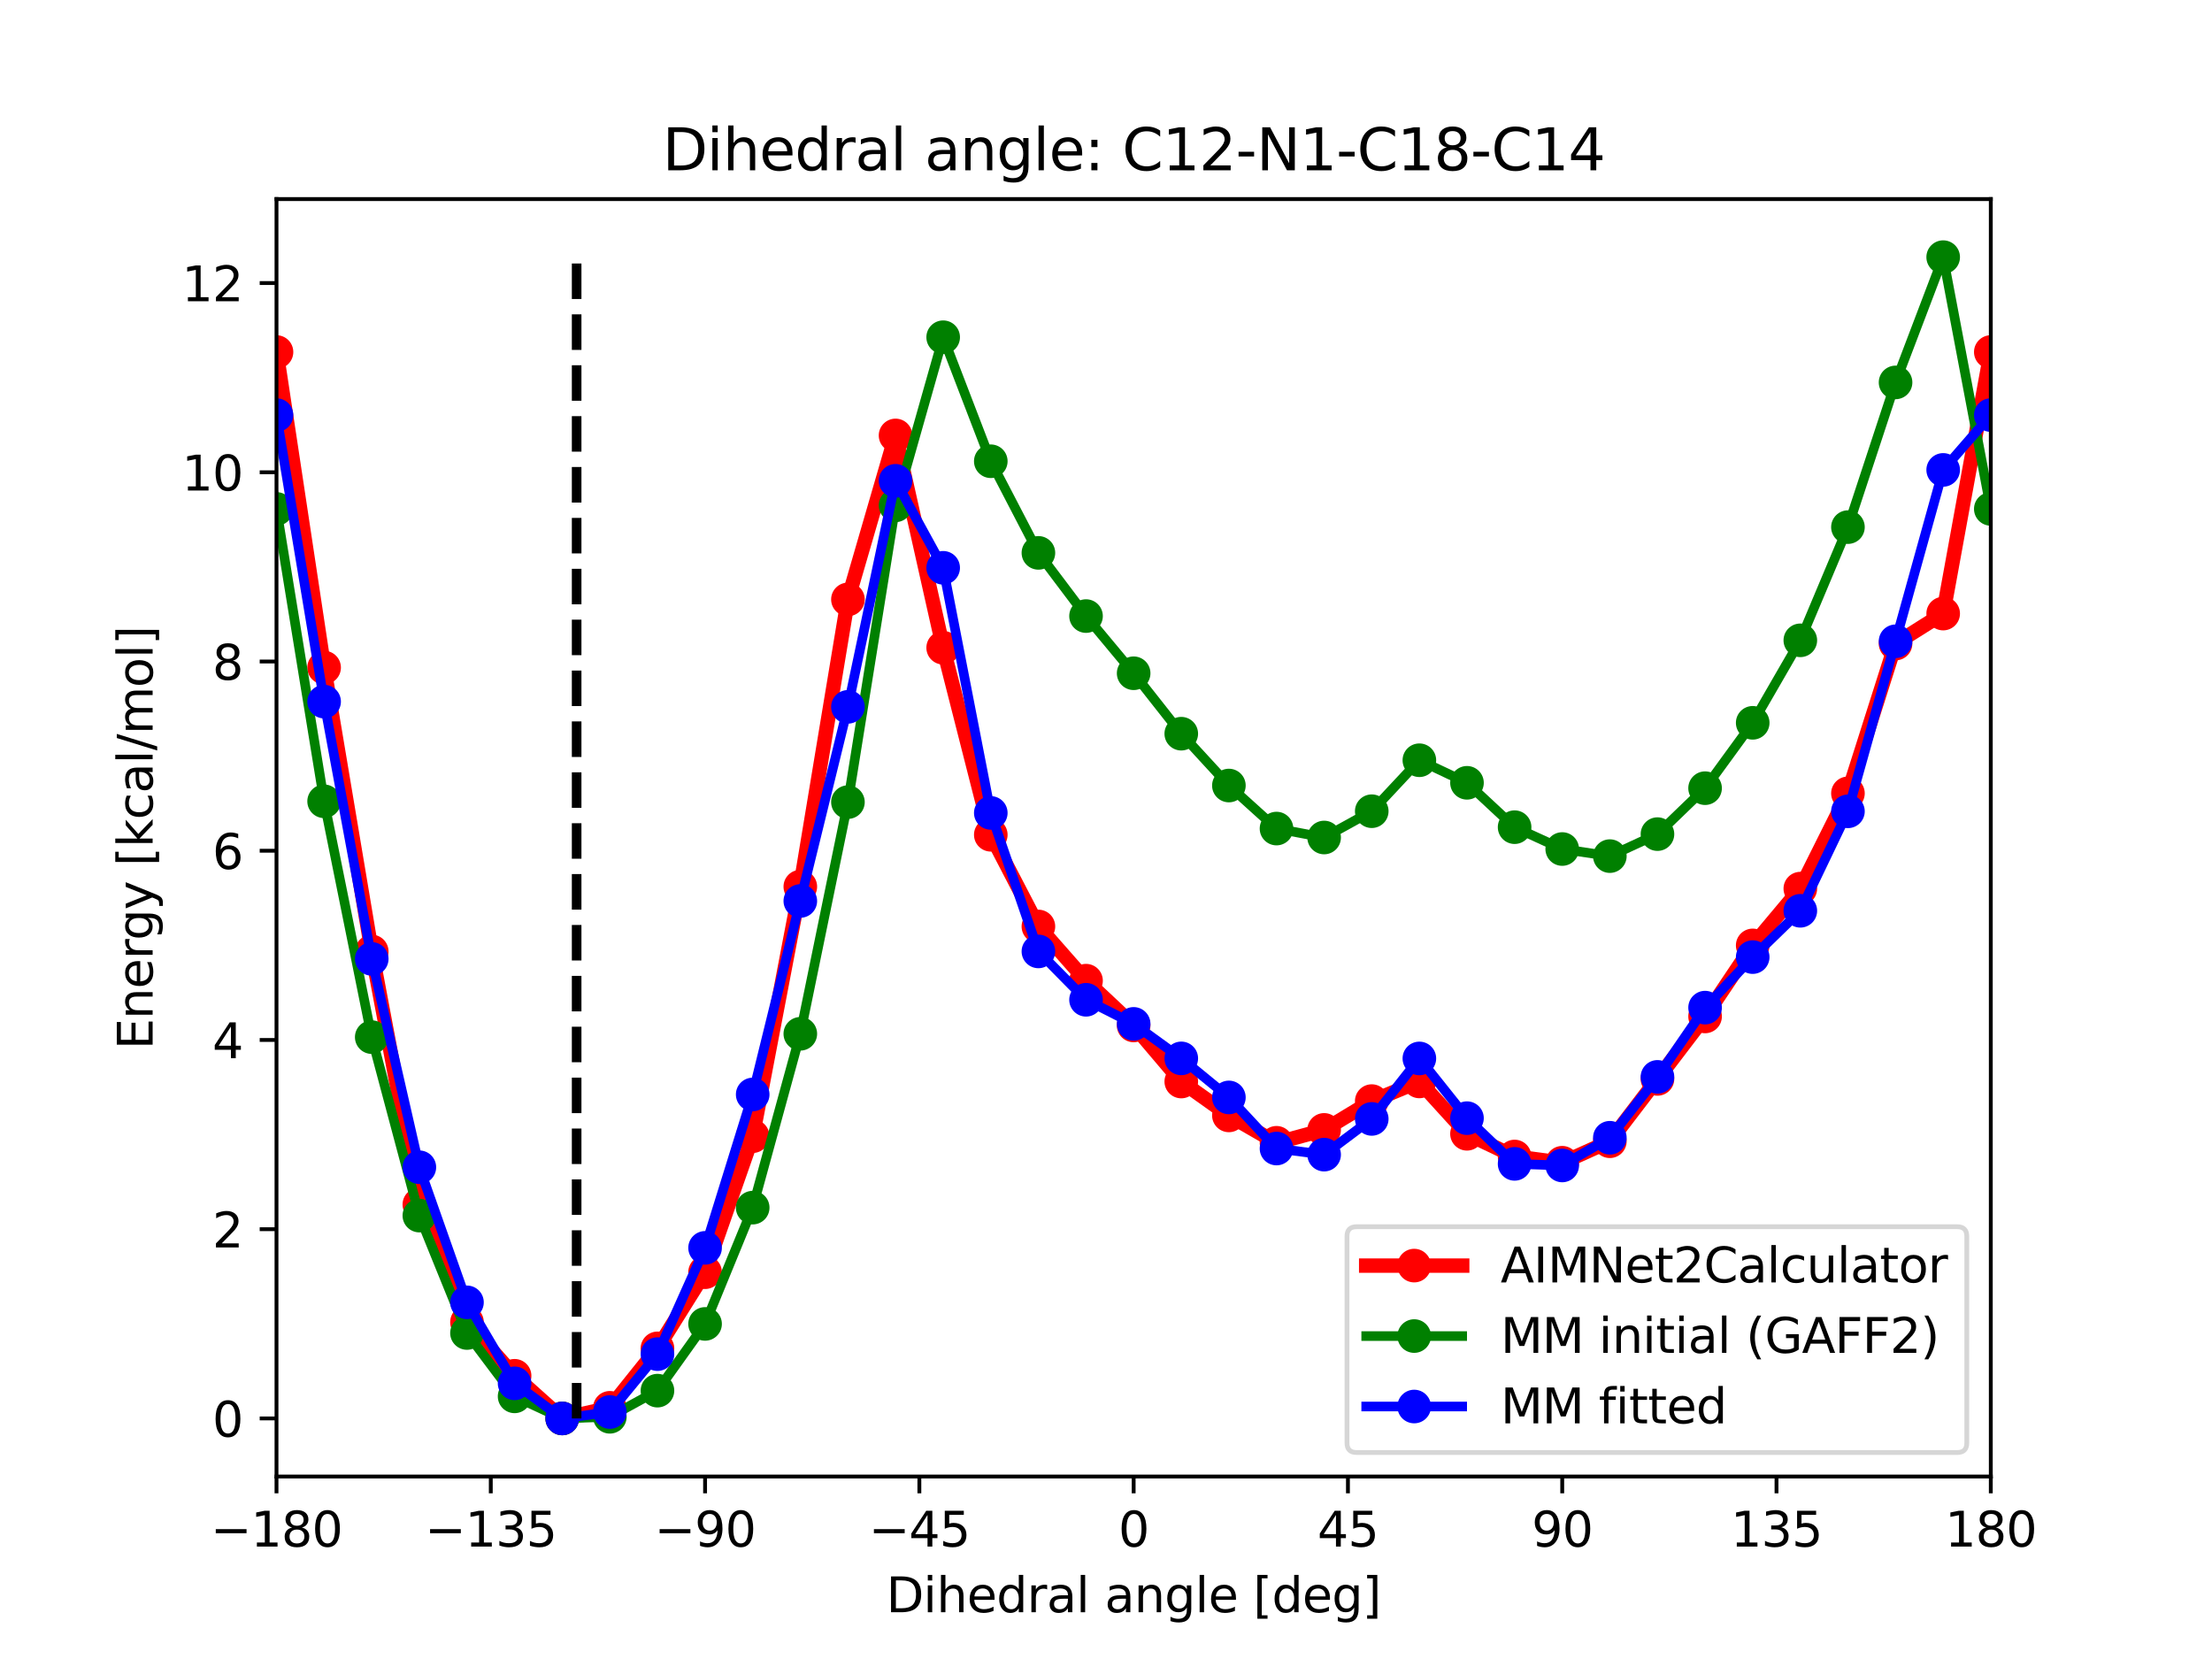<?xml version="1.0" encoding="utf-8" standalone="no"?>
<!DOCTYPE svg PUBLIC "-//W3C//DTD SVG 1.1//EN"
  "http://www.w3.org/Graphics/SVG/1.1/DTD/svg11.dtd">
<svg xmlns:xlink="http://www.w3.org/1999/xlink" width="460.8pt" height="345.6pt" viewBox="0 0 460.8 345.6" xmlns="http://www.w3.org/2000/svg" version="1.1">
 <defs>
  <style type="text/css">*{stroke-linejoin: round; stroke-linecap: butt}</style>
 </defs>
 <g id="figure_1">
  <g id="patch_1">
   <path d="M 0 345.6 
L 460.8 345.6 
L 460.8 0 
L 0 0 
z
" style="fill: #ffffff"/>
  </g>
  <g id="axes_1">
   <g id="patch_2">
    <path d="M 57.6 307.584 
L 414.72 307.584 
L 414.72 41.472 
L 57.6 41.472 
z
" style="fill: #ffffff"/>
   </g>
   <g id="matplotlib.axis_1">
    <g id="xtick_1">
     <g id="line2d_1">
      <defs>
       <path id="me5d60bf5b4" d="M 0 0 
L 0 3.5 
" style="stroke: #000000; stroke-width: 0.8"/>
      </defs>
      <g>
       <use xlink:href="#me5d60bf5b4" x="57.6" y="307.584" style="stroke: #000000; stroke-width: 0.8"/>
      </g>
     </g>
     <g id="text_1">
      <!-- −180 -->
      <g transform="translate(43.866 322.182) scale(0.1 -0.1)">
       <defs>
        <path id="DejaVuSans-2212" d="M 678 2272 
L 4684 2272 
L 4684 1741 
L 678 1741 
L 678 2272 
z
" transform="scale(0.016)"/>
        <path id="DejaVuSans-31" d="M 794 531 
L 1825 531 
L 1825 4091 
L 703 3866 
L 703 4441 
L 1819 4666 
L 2450 4666 
L 2450 531 
L 3481 531 
L 3481 0 
L 794 0 
L 794 531 
z
" transform="scale(0.016)"/>
        <path id="DejaVuSans-38" d="M 2034 2216 
Q 1584 2216 1326 1975 
Q 1069 1734 1069 1313 
Q 1069 891 1326 650 
Q 1584 409 2034 409 
Q 2484 409 2743 651 
Q 3003 894 3003 1313 
Q 3003 1734 2745 1975 
Q 2488 2216 2034 2216 
z
M 1403 2484 
Q 997 2584 770 2862 
Q 544 3141 544 3541 
Q 544 4100 942 4425 
Q 1341 4750 2034 4750 
Q 2731 4750 3128 4425 
Q 3525 4100 3525 3541 
Q 3525 3141 3298 2862 
Q 3072 2584 2669 2484 
Q 3125 2378 3379 2068 
Q 3634 1759 3634 1313 
Q 3634 634 3220 271 
Q 2806 -91 2034 -91 
Q 1263 -91 848 271 
Q 434 634 434 1313 
Q 434 1759 690 2068 
Q 947 2378 1403 2484 
z
M 1172 3481 
Q 1172 3119 1398 2916 
Q 1625 2713 2034 2713 
Q 2441 2713 2670 2916 
Q 2900 3119 2900 3481 
Q 2900 3844 2670 4047 
Q 2441 4250 2034 4250 
Q 1625 4250 1398 4047 
Q 1172 3844 1172 3481 
z
" transform="scale(0.016)"/>
        <path id="DejaVuSans-30" d="M 2034 4250 
Q 1547 4250 1301 3770 
Q 1056 3291 1056 2328 
Q 1056 1369 1301 889 
Q 1547 409 2034 409 
Q 2525 409 2770 889 
Q 3016 1369 3016 2328 
Q 3016 3291 2770 3770 
Q 2525 4250 2034 4250 
z
M 2034 4750 
Q 2819 4750 3233 4129 
Q 3647 3509 3647 2328 
Q 3647 1150 3233 529 
Q 2819 -91 2034 -91 
Q 1250 -91 836 529 
Q 422 1150 422 2328 
Q 422 3509 836 4129 
Q 1250 4750 2034 4750 
z
" transform="scale(0.016)"/>
       </defs>
       <use xlink:href="#DejaVuSans-2212"/>
       <use xlink:href="#DejaVuSans-31" x="83.789"/>
       <use xlink:href="#DejaVuSans-38" x="147.412"/>
       <use xlink:href="#DejaVuSans-30" x="211.035"/>
      </g>
     </g>
    </g>
    <g id="xtick_2">
     <g id="line2d_2">
      <g>
       <use xlink:href="#me5d60bf5b4" x="102.24" y="307.584" style="stroke: #000000; stroke-width: 0.8"/>
      </g>
     </g>
     <g id="text_2">
      <!-- −135 -->
      <g transform="translate(88.506 322.182) scale(0.1 -0.1)">
       <defs>
        <path id="DejaVuSans-33" d="M 2597 2516 
Q 3050 2419 3304 2112 
Q 3559 1806 3559 1356 
Q 3559 666 3084 287 
Q 2609 -91 1734 -91 
Q 1441 -91 1130 -33 
Q 819 25 488 141 
L 488 750 
Q 750 597 1062 519 
Q 1375 441 1716 441 
Q 2309 441 2620 675 
Q 2931 909 2931 1356 
Q 2931 1769 2642 2001 
Q 2353 2234 1838 2234 
L 1294 2234 
L 1294 2753 
L 1863 2753 
Q 2328 2753 2575 2939 
Q 2822 3125 2822 3475 
Q 2822 3834 2567 4026 
Q 2313 4219 1838 4219 
Q 1578 4219 1281 4162 
Q 984 4106 628 3988 
L 628 4550 
Q 988 4650 1302 4700 
Q 1616 4750 1894 4750 
Q 2613 4750 3031 4423 
Q 3450 4097 3450 3541 
Q 3450 3153 3228 2886 
Q 3006 2619 2597 2516 
z
" transform="scale(0.016)"/>
        <path id="DejaVuSans-35" d="M 691 4666 
L 3169 4666 
L 3169 4134 
L 1269 4134 
L 1269 2991 
Q 1406 3038 1543 3061 
Q 1681 3084 1819 3084 
Q 2600 3084 3056 2656 
Q 3513 2228 3513 1497 
Q 3513 744 3044 326 
Q 2575 -91 1722 -91 
Q 1428 -91 1123 -41 
Q 819 9 494 109 
L 494 744 
Q 775 591 1075 516 
Q 1375 441 1709 441 
Q 2250 441 2565 725 
Q 2881 1009 2881 1497 
Q 2881 1984 2565 2268 
Q 2250 2553 1709 2553 
Q 1456 2553 1204 2497 
Q 953 2441 691 2322 
L 691 4666 
z
" transform="scale(0.016)"/>
       </defs>
       <use xlink:href="#DejaVuSans-2212"/>
       <use xlink:href="#DejaVuSans-31" x="83.789"/>
       <use xlink:href="#DejaVuSans-33" x="147.412"/>
       <use xlink:href="#DejaVuSans-35" x="211.035"/>
      </g>
     </g>
    </g>
    <g id="xtick_3">
     <g id="line2d_3">
      <g>
       <use xlink:href="#me5d60bf5b4" x="146.88" y="307.584" style="stroke: #000000; stroke-width: 0.8"/>
      </g>
     </g>
     <g id="text_3">
      <!-- −90 -->
      <g transform="translate(136.328 322.182) scale(0.1 -0.1)">
       <defs>
        <path id="DejaVuSans-39" d="M 703 97 
L 703 672 
Q 941 559 1184 500 
Q 1428 441 1663 441 
Q 2288 441 2617 861 
Q 2947 1281 2994 2138 
Q 2813 1869 2534 1725 
Q 2256 1581 1919 1581 
Q 1219 1581 811 2004 
Q 403 2428 403 3163 
Q 403 3881 828 4315 
Q 1253 4750 1959 4750 
Q 2769 4750 3195 4129 
Q 3622 3509 3622 2328 
Q 3622 1225 3098 567 
Q 2575 -91 1691 -91 
Q 1453 -91 1209 -44 
Q 966 3 703 97 
z
M 1959 2075 
Q 2384 2075 2632 2365 
Q 2881 2656 2881 3163 
Q 2881 3666 2632 3958 
Q 2384 4250 1959 4250 
Q 1534 4250 1286 3958 
Q 1038 3666 1038 3163 
Q 1038 2656 1286 2365 
Q 1534 2075 1959 2075 
z
" transform="scale(0.016)"/>
       </defs>
       <use xlink:href="#DejaVuSans-2212"/>
       <use xlink:href="#DejaVuSans-39" x="83.789"/>
       <use xlink:href="#DejaVuSans-30" x="147.412"/>
      </g>
     </g>
    </g>
    <g id="xtick_4">
     <g id="line2d_4">
      <g>
       <use xlink:href="#me5d60bf5b4" x="191.52" y="307.584" style="stroke: #000000; stroke-width: 0.8"/>
      </g>
     </g>
     <g id="text_4">
      <!-- −45 -->
      <g transform="translate(180.968 322.182) scale(0.1 -0.1)">
       <defs>
        <path id="DejaVuSans-34" d="M 2419 4116 
L 825 1625 
L 2419 1625 
L 2419 4116 
z
M 2253 4666 
L 3047 4666 
L 3047 1625 
L 3713 1625 
L 3713 1100 
L 3047 1100 
L 3047 0 
L 2419 0 
L 2419 1100 
L 313 1100 
L 313 1709 
L 2253 4666 
z
" transform="scale(0.016)"/>
       </defs>
       <use xlink:href="#DejaVuSans-2212"/>
       <use xlink:href="#DejaVuSans-34" x="83.789"/>
       <use xlink:href="#DejaVuSans-35" x="147.412"/>
      </g>
     </g>
    </g>
    <g id="xtick_5">
     <g id="line2d_5">
      <g>
       <use xlink:href="#me5d60bf5b4" x="236.16" y="307.584" style="stroke: #000000; stroke-width: 0.8"/>
      </g>
     </g>
     <g id="text_5">
      <!-- 0 -->
      <g transform="translate(232.979 322.182) scale(0.1 -0.1)">
       <use xlink:href="#DejaVuSans-30"/>
      </g>
     </g>
    </g>
    <g id="xtick_6">
     <g id="line2d_6">
      <g>
       <use xlink:href="#me5d60bf5b4" x="280.8" y="307.584" style="stroke: #000000; stroke-width: 0.8"/>
      </g>
     </g>
     <g id="text_6">
      <!-- 45 -->
      <g transform="translate(274.438 322.182) scale(0.1 -0.1)">
       <use xlink:href="#DejaVuSans-34"/>
       <use xlink:href="#DejaVuSans-35" x="63.623"/>
      </g>
     </g>
    </g>
    <g id="xtick_7">
     <g id="line2d_7">
      <g>
       <use xlink:href="#me5d60bf5b4" x="325.44" y="307.584" style="stroke: #000000; stroke-width: 0.8"/>
      </g>
     </g>
     <g id="text_7">
      <!-- 90 -->
      <g transform="translate(319.077 322.182) scale(0.1 -0.1)">
       <use xlink:href="#DejaVuSans-39"/>
       <use xlink:href="#DejaVuSans-30" x="63.623"/>
      </g>
     </g>
    </g>
    <g id="xtick_8">
     <g id="line2d_8">
      <g>
       <use xlink:href="#me5d60bf5b4" x="370.08" y="307.584" style="stroke: #000000; stroke-width: 0.8"/>
      </g>
     </g>
     <g id="text_8">
      <!-- 135 -->
      <g transform="translate(360.536 322.182) scale(0.1 -0.1)">
       <use xlink:href="#DejaVuSans-31"/>
       <use xlink:href="#DejaVuSans-33" x="63.623"/>
       <use xlink:href="#DejaVuSans-35" x="127.246"/>
      </g>
     </g>
    </g>
    <g id="xtick_9">
     <g id="line2d_9">
      <g>
       <use xlink:href="#me5d60bf5b4" x="414.72" y="307.584" style="stroke: #000000; stroke-width: 0.8"/>
      </g>
     </g>
     <g id="text_9">
      <!-- 180 -->
      <g transform="translate(405.176 322.182) scale(0.1 -0.1)">
       <use xlink:href="#DejaVuSans-31"/>
       <use xlink:href="#DejaVuSans-38" x="63.623"/>
       <use xlink:href="#DejaVuSans-30" x="127.246"/>
      </g>
     </g>
    </g>
    <g id="text_10">
     <!-- Dihedral angle [deg] -->
     <g transform="translate(184.615 335.861) scale(0.1 -0.1)">
      <defs>
       <path id="DejaVuSans-44" d="M 1259 4147 
L 1259 519 
L 2022 519 
Q 2988 519 3436 956 
Q 3884 1394 3884 2338 
Q 3884 3275 3436 3711 
Q 2988 4147 2022 4147 
L 1259 4147 
z
M 628 4666 
L 1925 4666 
Q 3281 4666 3915 4102 
Q 4550 3538 4550 2338 
Q 4550 1131 3912 565 
Q 3275 0 1925 0 
L 628 0 
L 628 4666 
z
" transform="scale(0.016)"/>
       <path id="DejaVuSans-69" d="M 603 3500 
L 1178 3500 
L 1178 0 
L 603 0 
L 603 3500 
z
M 603 4863 
L 1178 4863 
L 1178 4134 
L 603 4134 
L 603 4863 
z
" transform="scale(0.016)"/>
       <path id="DejaVuSans-68" d="M 3513 2113 
L 3513 0 
L 2938 0 
L 2938 2094 
Q 2938 2591 2744 2837 
Q 2550 3084 2163 3084 
Q 1697 3084 1428 2787 
Q 1159 2491 1159 1978 
L 1159 0 
L 581 0 
L 581 4863 
L 1159 4863 
L 1159 2956 
Q 1366 3272 1645 3428 
Q 1925 3584 2291 3584 
Q 2894 3584 3203 3211 
Q 3513 2838 3513 2113 
z
" transform="scale(0.016)"/>
       <path id="DejaVuSans-65" d="M 3597 1894 
L 3597 1613 
L 953 1613 
Q 991 1019 1311 708 
Q 1631 397 2203 397 
Q 2534 397 2845 478 
Q 3156 559 3463 722 
L 3463 178 
Q 3153 47 2828 -22 
Q 2503 -91 2169 -91 
Q 1331 -91 842 396 
Q 353 884 353 1716 
Q 353 2575 817 3079 
Q 1281 3584 2069 3584 
Q 2775 3584 3186 3129 
Q 3597 2675 3597 1894 
z
M 3022 2063 
Q 3016 2534 2758 2815 
Q 2500 3097 2075 3097 
Q 1594 3097 1305 2825 
Q 1016 2553 972 2059 
L 3022 2063 
z
" transform="scale(0.016)"/>
       <path id="DejaVuSans-64" d="M 2906 2969 
L 2906 4863 
L 3481 4863 
L 3481 0 
L 2906 0 
L 2906 525 
Q 2725 213 2448 61 
Q 2172 -91 1784 -91 
Q 1150 -91 751 415 
Q 353 922 353 1747 
Q 353 2572 751 3078 
Q 1150 3584 1784 3584 
Q 2172 3584 2448 3432 
Q 2725 3281 2906 2969 
z
M 947 1747 
Q 947 1113 1208 752 
Q 1469 391 1925 391 
Q 2381 391 2643 752 
Q 2906 1113 2906 1747 
Q 2906 2381 2643 2742 
Q 2381 3103 1925 3103 
Q 1469 3103 1208 2742 
Q 947 2381 947 1747 
z
" transform="scale(0.016)"/>
       <path id="DejaVuSans-72" d="M 2631 2963 
Q 2534 3019 2420 3045 
Q 2306 3072 2169 3072 
Q 1681 3072 1420 2755 
Q 1159 2438 1159 1844 
L 1159 0 
L 581 0 
L 581 3500 
L 1159 3500 
L 1159 2956 
Q 1341 3275 1631 3429 
Q 1922 3584 2338 3584 
Q 2397 3584 2469 3576 
Q 2541 3569 2628 3553 
L 2631 2963 
z
" transform="scale(0.016)"/>
       <path id="DejaVuSans-61" d="M 2194 1759 
Q 1497 1759 1228 1600 
Q 959 1441 959 1056 
Q 959 750 1161 570 
Q 1363 391 1709 391 
Q 2188 391 2477 730 
Q 2766 1069 2766 1631 
L 2766 1759 
L 2194 1759 
z
M 3341 1997 
L 3341 0 
L 2766 0 
L 2766 531 
Q 2569 213 2275 61 
Q 1981 -91 1556 -91 
Q 1019 -91 701 211 
Q 384 513 384 1019 
Q 384 1609 779 1909 
Q 1175 2209 1959 2209 
L 2766 2209 
L 2766 2266 
Q 2766 2663 2505 2880 
Q 2244 3097 1772 3097 
Q 1472 3097 1187 3025 
Q 903 2953 641 2809 
L 641 3341 
Q 956 3463 1253 3523 
Q 1550 3584 1831 3584 
Q 2591 3584 2966 3190 
Q 3341 2797 3341 1997 
z
" transform="scale(0.016)"/>
       <path id="DejaVuSans-6c" d="M 603 4863 
L 1178 4863 
L 1178 0 
L 603 0 
L 603 4863 
z
" transform="scale(0.016)"/>
       <path id="DejaVuSans-20" transform="scale(0.016)"/>
       <path id="DejaVuSans-6e" d="M 3513 2113 
L 3513 0 
L 2938 0 
L 2938 2094 
Q 2938 2591 2744 2837 
Q 2550 3084 2163 3084 
Q 1697 3084 1428 2787 
Q 1159 2491 1159 1978 
L 1159 0 
L 581 0 
L 581 3500 
L 1159 3500 
L 1159 2956 
Q 1366 3272 1645 3428 
Q 1925 3584 2291 3584 
Q 2894 3584 3203 3211 
Q 3513 2838 3513 2113 
z
" transform="scale(0.016)"/>
       <path id="DejaVuSans-67" d="M 2906 1791 
Q 2906 2416 2648 2759 
Q 2391 3103 1925 3103 
Q 1463 3103 1205 2759 
Q 947 2416 947 1791 
Q 947 1169 1205 825 
Q 1463 481 1925 481 
Q 2391 481 2648 825 
Q 2906 1169 2906 1791 
z
M 3481 434 
Q 3481 -459 3084 -895 
Q 2688 -1331 1869 -1331 
Q 1566 -1331 1297 -1286 
Q 1028 -1241 775 -1147 
L 775 -588 
Q 1028 -725 1275 -790 
Q 1522 -856 1778 -856 
Q 2344 -856 2625 -561 
Q 2906 -266 2906 331 
L 2906 616 
Q 2728 306 2450 153 
Q 2172 0 1784 0 
Q 1141 0 747 490 
Q 353 981 353 1791 
Q 353 2603 747 3093 
Q 1141 3584 1784 3584 
Q 2172 3584 2450 3431 
Q 2728 3278 2906 2969 
L 2906 3500 
L 3481 3500 
L 3481 434 
z
" transform="scale(0.016)"/>
       <path id="DejaVuSans-5b" d="M 550 4863 
L 1875 4863 
L 1875 4416 
L 1125 4416 
L 1125 -397 
L 1875 -397 
L 1875 -844 
L 550 -844 
L 550 4863 
z
" transform="scale(0.016)"/>
       <path id="DejaVuSans-5d" d="M 1947 4863 
L 1947 -844 
L 622 -844 
L 622 -397 
L 1369 -397 
L 1369 4416 
L 622 4416 
L 622 4863 
L 1947 4863 
z
" transform="scale(0.016)"/>
      </defs>
      <use xlink:href="#DejaVuSans-44"/>
      <use xlink:href="#DejaVuSans-69" x="77.002"/>
      <use xlink:href="#DejaVuSans-68" x="104.785"/>
      <use xlink:href="#DejaVuSans-65" x="168.164"/>
      <use xlink:href="#DejaVuSans-64" x="229.688"/>
      <use xlink:href="#DejaVuSans-72" x="293.164"/>
      <use xlink:href="#DejaVuSans-61" x="334.277"/>
      <use xlink:href="#DejaVuSans-6c" x="395.557"/>
      <use xlink:href="#DejaVuSans-20" x="423.34"/>
      <use xlink:href="#DejaVuSans-61" x="455.127"/>
      <use xlink:href="#DejaVuSans-6e" x="516.406"/>
      <use xlink:href="#DejaVuSans-67" x="579.785"/>
      <use xlink:href="#DejaVuSans-6c" x="643.262"/>
      <use xlink:href="#DejaVuSans-65" x="671.045"/>
      <use xlink:href="#DejaVuSans-20" x="732.568"/>
      <use xlink:href="#DejaVuSans-5b" x="764.355"/>
      <use xlink:href="#DejaVuSans-64" x="803.369"/>
      <use xlink:href="#DejaVuSans-65" x="866.846"/>
      <use xlink:href="#DejaVuSans-67" x="928.369"/>
      <use xlink:href="#DejaVuSans-5d" x="991.846"/>
     </g>
    </g>
   </g>
   <g id="matplotlib.axis_2">
    <g id="ytick_1">
     <g id="line2d_10">
      <defs>
       <path id="mb605e6ece5" d="M 0 0 
L -3.5 0 
" style="stroke: #000000; stroke-width: 0.8"/>
      </defs>
      <g>
       <use xlink:href="#mb605e6ece5" x="57.6" y="295.488" style="stroke: #000000; stroke-width: 0.8"/>
      </g>
     </g>
     <g id="text_11">
      <!-- 0 -->
      <g transform="translate(44.237 299.287) scale(0.1 -0.1)">
       <use xlink:href="#DejaVuSans-30"/>
      </g>
     </g>
    </g>
    <g id="ytick_2">
     <g id="line2d_11">
      <g>
       <use xlink:href="#mb605e6ece5" x="57.6" y="256.067" style="stroke: #000000; stroke-width: 0.8"/>
      </g>
     </g>
     <g id="text_12">
      <!-- 2 -->
      <g transform="translate(44.237 259.866) scale(0.1 -0.1)">
       <defs>
        <path id="DejaVuSans-32" d="M 1228 531 
L 3431 531 
L 3431 0 
L 469 0 
L 469 531 
Q 828 903 1448 1529 
Q 2069 2156 2228 2338 
Q 2531 2678 2651 2914 
Q 2772 3150 2772 3378 
Q 2772 3750 2511 3984 
Q 2250 4219 1831 4219 
Q 1534 4219 1204 4116 
Q 875 4013 500 3803 
L 500 4441 
Q 881 4594 1212 4672 
Q 1544 4750 1819 4750 
Q 2544 4750 2975 4387 
Q 3406 4025 3406 3419 
Q 3406 3131 3298 2873 
Q 3191 2616 2906 2266 
Q 2828 2175 2409 1742 
Q 1991 1309 1228 531 
z
" transform="scale(0.016)"/>
       </defs>
       <use xlink:href="#DejaVuSans-32"/>
      </g>
     </g>
    </g>
    <g id="ytick_3">
     <g id="line2d_12">
      <g>
       <use xlink:href="#mb605e6ece5" x="57.6" y="216.645" style="stroke: #000000; stroke-width: 0.8"/>
      </g>
     </g>
     <g id="text_13">
      <!-- 4 -->
      <g transform="translate(44.237 220.445) scale(0.1 -0.1)">
       <use xlink:href="#DejaVuSans-34"/>
      </g>
     </g>
    </g>
    <g id="ytick_4">
     <g id="line2d_13">
      <g>
       <use xlink:href="#mb605e6ece5" x="57.6" y="177.224" style="stroke: #000000; stroke-width: 0.8"/>
      </g>
     </g>
     <g id="text_14">
      <!-- 6 -->
      <g transform="translate(44.237 181.023) scale(0.1 -0.1)">
       <defs>
        <path id="DejaVuSans-36" d="M 2113 2584 
Q 1688 2584 1439 2293 
Q 1191 2003 1191 1497 
Q 1191 994 1439 701 
Q 1688 409 2113 409 
Q 2538 409 2786 701 
Q 3034 994 3034 1497 
Q 3034 2003 2786 2293 
Q 2538 2584 2113 2584 
z
M 3366 4563 
L 3366 3988 
Q 3128 4100 2886 4159 
Q 2644 4219 2406 4219 
Q 1781 4219 1451 3797 
Q 1122 3375 1075 2522 
Q 1259 2794 1537 2939 
Q 1816 3084 2150 3084 
Q 2853 3084 3261 2657 
Q 3669 2231 3669 1497 
Q 3669 778 3244 343 
Q 2819 -91 2113 -91 
Q 1303 -91 875 529 
Q 447 1150 447 2328 
Q 447 3434 972 4092 
Q 1497 4750 2381 4750 
Q 2619 4750 2861 4703 
Q 3103 4656 3366 4563 
z
" transform="scale(0.016)"/>
       </defs>
       <use xlink:href="#DejaVuSans-36"/>
      </g>
     </g>
    </g>
    <g id="ytick_5">
     <g id="line2d_14">
      <g>
       <use xlink:href="#mb605e6ece5" x="57.6" y="137.803" style="stroke: #000000; stroke-width: 0.8"/>
      </g>
     </g>
     <g id="text_15">
      <!-- 8 -->
      <g transform="translate(44.237 141.602) scale(0.1 -0.1)">
       <use xlink:href="#DejaVuSans-38"/>
      </g>
     </g>
    </g>
    <g id="ytick_6">
     <g id="line2d_15">
      <g>
       <use xlink:href="#mb605e6ece5" x="57.6" y="98.382" style="stroke: #000000; stroke-width: 0.8"/>
      </g>
     </g>
     <g id="text_16">
      <!-- 10 -->
      <g transform="translate(37.875 102.181) scale(0.1 -0.1)">
       <use xlink:href="#DejaVuSans-31"/>
       <use xlink:href="#DejaVuSans-30" x="63.623"/>
      </g>
     </g>
    </g>
    <g id="ytick_7">
     <g id="line2d_16">
      <g>
       <use xlink:href="#mb605e6ece5" x="57.6" y="58.96" style="stroke: #000000; stroke-width: 0.8"/>
      </g>
     </g>
     <g id="text_17">
      <!-- 12 -->
      <g transform="translate(37.875 62.759) scale(0.1 -0.1)">
       <use xlink:href="#DejaVuSans-31"/>
       <use xlink:href="#DejaVuSans-32" x="63.623"/>
      </g>
     </g>
    </g>
    <g id="text_18">
     <!-- Energy [kcal/mol] -->
     <g transform="translate(31.795 218.626) rotate(-90) scale(0.1 -0.1)">
      <defs>
       <path id="DejaVuSans-45" d="M 628 4666 
L 3578 4666 
L 3578 4134 
L 1259 4134 
L 1259 2753 
L 3481 2753 
L 3481 2222 
L 1259 2222 
L 1259 531 
L 3634 531 
L 3634 0 
L 628 0 
L 628 4666 
z
" transform="scale(0.016)"/>
       <path id="DejaVuSans-79" d="M 2059 -325 
Q 1816 -950 1584 -1140 
Q 1353 -1331 966 -1331 
L 506 -1331 
L 506 -850 
L 844 -850 
Q 1081 -850 1212 -737 
Q 1344 -625 1503 -206 
L 1606 56 
L 191 3500 
L 800 3500 
L 1894 763 
L 2988 3500 
L 3597 3500 
L 2059 -325 
z
" transform="scale(0.016)"/>
       <path id="DejaVuSans-6b" d="M 581 4863 
L 1159 4863 
L 1159 1991 
L 2875 3500 
L 3609 3500 
L 1753 1863 
L 3688 0 
L 2938 0 
L 1159 1709 
L 1159 0 
L 581 0 
L 581 4863 
z
" transform="scale(0.016)"/>
       <path id="DejaVuSans-63" d="M 3122 3366 
L 3122 2828 
Q 2878 2963 2633 3030 
Q 2388 3097 2138 3097 
Q 1578 3097 1268 2742 
Q 959 2388 959 1747 
Q 959 1106 1268 751 
Q 1578 397 2138 397 
Q 2388 397 2633 464 
Q 2878 531 3122 666 
L 3122 134 
Q 2881 22 2623 -34 
Q 2366 -91 2075 -91 
Q 1284 -91 818 406 
Q 353 903 353 1747 
Q 353 2603 823 3093 
Q 1294 3584 2113 3584 
Q 2378 3584 2631 3529 
Q 2884 3475 3122 3366 
z
" transform="scale(0.016)"/>
       <path id="DejaVuSans-2f" d="M 1625 4666 
L 2156 4666 
L 531 -594 
L 0 -594 
L 1625 4666 
z
" transform="scale(0.016)"/>
       <path id="DejaVuSans-6d" d="M 3328 2828 
Q 3544 3216 3844 3400 
Q 4144 3584 4550 3584 
Q 5097 3584 5394 3201 
Q 5691 2819 5691 2113 
L 5691 0 
L 5113 0 
L 5113 2094 
Q 5113 2597 4934 2840 
Q 4756 3084 4391 3084 
Q 3944 3084 3684 2787 
Q 3425 2491 3425 1978 
L 3425 0 
L 2847 0 
L 2847 2094 
Q 2847 2600 2669 2842 
Q 2491 3084 2119 3084 
Q 1678 3084 1418 2786 
Q 1159 2488 1159 1978 
L 1159 0 
L 581 0 
L 581 3500 
L 1159 3500 
L 1159 2956 
Q 1356 3278 1631 3431 
Q 1906 3584 2284 3584 
Q 2666 3584 2933 3390 
Q 3200 3197 3328 2828 
z
" transform="scale(0.016)"/>
       <path id="DejaVuSans-6f" d="M 1959 3097 
Q 1497 3097 1228 2736 
Q 959 2375 959 1747 
Q 959 1119 1226 758 
Q 1494 397 1959 397 
Q 2419 397 2687 759 
Q 2956 1122 2956 1747 
Q 2956 2369 2687 2733 
Q 2419 3097 1959 3097 
z
M 1959 3584 
Q 2709 3584 3137 3096 
Q 3566 2609 3566 1747 
Q 3566 888 3137 398 
Q 2709 -91 1959 -91 
Q 1206 -91 779 398 
Q 353 888 353 1747 
Q 353 2609 779 3096 
Q 1206 3584 1959 3584 
z
" transform="scale(0.016)"/>
      </defs>
      <use xlink:href="#DejaVuSans-45"/>
      <use xlink:href="#DejaVuSans-6e" x="63.184"/>
      <use xlink:href="#DejaVuSans-65" x="126.562"/>
      <use xlink:href="#DejaVuSans-72" x="188.086"/>
      <use xlink:href="#DejaVuSans-67" x="227.449"/>
      <use xlink:href="#DejaVuSans-79" x="290.926"/>
      <use xlink:href="#DejaVuSans-20" x="350.105"/>
      <use xlink:href="#DejaVuSans-5b" x="381.893"/>
      <use xlink:href="#DejaVuSans-6b" x="420.906"/>
      <use xlink:href="#DejaVuSans-63" x="478.816"/>
      <use xlink:href="#DejaVuSans-61" x="533.797"/>
      <use xlink:href="#DejaVuSans-6c" x="595.076"/>
      <use xlink:href="#DejaVuSans-2f" x="622.859"/>
      <use xlink:href="#DejaVuSans-6d" x="656.551"/>
      <use xlink:href="#DejaVuSans-6f" x="753.963"/>
      <use xlink:href="#DejaVuSans-6c" x="815.145"/>
      <use xlink:href="#DejaVuSans-5d" x="842.928"/>
     </g>
    </g>
   </g>
   <g id="line2d_17">
    <path d="M 47.68 127.819 
L 57.6 73.331 
L 67.52 139.067 
L 77.44 198.216 
L 87.36 250.916 
L 97.28 275.423 
L 107.2 286.602 
L 117.12 295.488 
L 127.04 293.272 
L 136.96 280.89 
L 146.88 265.026 
L 156.8 236.694 
L 166.72 184.707 
L 176.64 124.871 
L 186.56 90.711 
L 196.48 134.936 
L 206.4 173.899 
L 216.32 193.004 
L 226.24 204.294 
L 236.16 213.617 
L 246.08 225.303 
L 256 232.361 
L 265.92 238.063 
L 275.84 235.378 
L 285.76 229.379 
L 295.68 225.283 
L 305.6 236.19 
L 315.52 240.921 
L 325.44 242.22 
L 335.36 237.743 
L 345.28 224.757 
L 355.2 211.745 
L 365.12 196.945 
L 375.04 185.115 
L 384.96 165.266 
L 394.88 134.068 
L 404.8 127.819 
L 414.72 73.331 
" clip-path="url(#pcd8fa76054)" style="fill: none; stroke: #ff0000; stroke-width: 3; stroke-linecap: square"/>
    <defs>
     <path id="md326fb2fa4" d="M 0 3 
C 0.796 3 1.559 2.684 2.121 2.121 
C 2.684 1.559 3 0.796 3 0 
C 3 -0.796 2.684 -1.559 2.121 -2.121 
C 1.559 -2.684 0.796 -3 0 -3 
C -0.796 -3 -1.559 -2.684 -2.121 -2.121 
C -2.684 -1.559 -3 -0.796 -3 0 
C -3 0.796 -2.684 1.559 -2.121 2.121 
C -1.559 2.684 -0.796 3 0 3 
z
" style="stroke: #ff0000"/>
    </defs>
    <g clip-path="url(#pcd8fa76054)">
     <use xlink:href="#md326fb2fa4" x="47.68" y="127.819" style="fill: #ff0000; stroke: #ff0000"/>
     <use xlink:href="#md326fb2fa4" x="57.6" y="73.331" style="fill: #ff0000; stroke: #ff0000"/>
     <use xlink:href="#md326fb2fa4" x="67.52" y="139.067" style="fill: #ff0000; stroke: #ff0000"/>
     <use xlink:href="#md326fb2fa4" x="77.44" y="198.216" style="fill: #ff0000; stroke: #ff0000"/>
     <use xlink:href="#md326fb2fa4" x="87.36" y="250.916" style="fill: #ff0000; stroke: #ff0000"/>
     <use xlink:href="#md326fb2fa4" x="97.28" y="275.423" style="fill: #ff0000; stroke: #ff0000"/>
     <use xlink:href="#md326fb2fa4" x="107.2" y="286.602" style="fill: #ff0000; stroke: #ff0000"/>
     <use xlink:href="#md326fb2fa4" x="117.12" y="295.488" style="fill: #ff0000; stroke: #ff0000"/>
     <use xlink:href="#md326fb2fa4" x="127.04" y="293.272" style="fill: #ff0000; stroke: #ff0000"/>
     <use xlink:href="#md326fb2fa4" x="136.96" y="280.89" style="fill: #ff0000; stroke: #ff0000"/>
     <use xlink:href="#md326fb2fa4" x="146.88" y="265.026" style="fill: #ff0000; stroke: #ff0000"/>
     <use xlink:href="#md326fb2fa4" x="156.8" y="236.694" style="fill: #ff0000; stroke: #ff0000"/>
     <use xlink:href="#md326fb2fa4" x="166.72" y="184.707" style="fill: #ff0000; stroke: #ff0000"/>
     <use xlink:href="#md326fb2fa4" x="176.64" y="124.871" style="fill: #ff0000; stroke: #ff0000"/>
     <use xlink:href="#md326fb2fa4" x="186.56" y="90.711" style="fill: #ff0000; stroke: #ff0000"/>
     <use xlink:href="#md326fb2fa4" x="196.48" y="134.936" style="fill: #ff0000; stroke: #ff0000"/>
     <use xlink:href="#md326fb2fa4" x="206.4" y="173.899" style="fill: #ff0000; stroke: #ff0000"/>
     <use xlink:href="#md326fb2fa4" x="216.32" y="193.004" style="fill: #ff0000; stroke: #ff0000"/>
     <use xlink:href="#md326fb2fa4" x="226.24" y="204.294" style="fill: #ff0000; stroke: #ff0000"/>
     <use xlink:href="#md326fb2fa4" x="236.16" y="213.617" style="fill: #ff0000; stroke: #ff0000"/>
     <use xlink:href="#md326fb2fa4" x="246.08" y="225.303" style="fill: #ff0000; stroke: #ff0000"/>
     <use xlink:href="#md326fb2fa4" x="256" y="232.361" style="fill: #ff0000; stroke: #ff0000"/>
     <use xlink:href="#md326fb2fa4" x="265.92" y="238.063" style="fill: #ff0000; stroke: #ff0000"/>
     <use xlink:href="#md326fb2fa4" x="275.84" y="235.378" style="fill: #ff0000; stroke: #ff0000"/>
     <use xlink:href="#md326fb2fa4" x="285.76" y="229.379" style="fill: #ff0000; stroke: #ff0000"/>
     <use xlink:href="#md326fb2fa4" x="295.68" y="225.283" style="fill: #ff0000; stroke: #ff0000"/>
     <use xlink:href="#md326fb2fa4" x="305.6" y="236.19" style="fill: #ff0000; stroke: #ff0000"/>
     <use xlink:href="#md326fb2fa4" x="315.52" y="240.921" style="fill: #ff0000; stroke: #ff0000"/>
     <use xlink:href="#md326fb2fa4" x="325.44" y="242.22" style="fill: #ff0000; stroke: #ff0000"/>
     <use xlink:href="#md326fb2fa4" x="335.36" y="237.743" style="fill: #ff0000; stroke: #ff0000"/>
     <use xlink:href="#md326fb2fa4" x="345.28" y="224.757" style="fill: #ff0000; stroke: #ff0000"/>
     <use xlink:href="#md326fb2fa4" x="355.2" y="211.745" style="fill: #ff0000; stroke: #ff0000"/>
     <use xlink:href="#md326fb2fa4" x="365.12" y="196.945" style="fill: #ff0000; stroke: #ff0000"/>
     <use xlink:href="#md326fb2fa4" x="375.04" y="185.115" style="fill: #ff0000; stroke: #ff0000"/>
     <use xlink:href="#md326fb2fa4" x="384.96" y="165.266" style="fill: #ff0000; stroke: #ff0000"/>
     <use xlink:href="#md326fb2fa4" x="394.88" y="134.068" style="fill: #ff0000; stroke: #ff0000"/>
     <use xlink:href="#md326fb2fa4" x="404.8" y="127.819" style="fill: #ff0000; stroke: #ff0000"/>
     <use xlink:href="#md326fb2fa4" x="414.72" y="73.331" style="fill: #ff0000; stroke: #ff0000"/>
    </g>
   </g>
   <g id="line2d_18">
    <path d="M 47.68 53.568 
L 57.6 106.018 
L 67.52 166.926 
L 77.44 216.055 
L 87.36 253.23 
L 97.28 277.689 
L 107.2 290.889 
L 117.12 295.488 
L 127.04 295.144 
L 136.96 289.698 
L 146.88 275.797 
L 156.8 251.573 
L 166.72 215.36 
L 176.64 167.095 
L 186.56 105.274 
L 196.48 70.252 
L 206.4 96.087 
L 216.32 115.173 
L 226.24 128.34 
L 236.16 140.251 
L 246.08 152.842 
L 256 163.641 
L 265.92 172.605 
L 275.84 174.468 
L 285.76 168.99 
L 295.68 158.372 
L 305.6 163.072 
L 315.52 172.316 
L 325.44 176.868 
L 335.36 178.345 
L 345.28 173.763 
L 355.2 164.193 
L 365.12 150.574 
L 375.04 133.391 
L 384.96 109.809 
L 394.88 79.665 
L 404.8 53.568 
L 414.72 106.018 
" clip-path="url(#pcd8fa76054)" style="fill: none; stroke: #008000; stroke-width: 2; stroke-linecap: square"/>
    <defs>
     <path id="m1f4bd71b4e" d="M 0 3 
C 0.796 3 1.559 2.684 2.121 2.121 
C 2.684 1.559 3 0.796 3 0 
C 3 -0.796 2.684 -1.559 2.121 -2.121 
C 1.559 -2.684 0.796 -3 0 -3 
C -0.796 -3 -1.559 -2.684 -2.121 -2.121 
C -2.684 -1.559 -3 -0.796 -3 0 
C -3 0.796 -2.684 1.559 -2.121 2.121 
C -1.559 2.684 -0.796 3 0 3 
z
" style="stroke: #008000"/>
    </defs>
    <g clip-path="url(#pcd8fa76054)">
     <use xlink:href="#m1f4bd71b4e" x="47.68" y="53.568" style="fill: #008000; stroke: #008000"/>
     <use xlink:href="#m1f4bd71b4e" x="57.6" y="106.018" style="fill: #008000; stroke: #008000"/>
     <use xlink:href="#m1f4bd71b4e" x="67.52" y="166.926" style="fill: #008000; stroke: #008000"/>
     <use xlink:href="#m1f4bd71b4e" x="77.44" y="216.055" style="fill: #008000; stroke: #008000"/>
     <use xlink:href="#m1f4bd71b4e" x="87.36" y="253.23" style="fill: #008000; stroke: #008000"/>
     <use xlink:href="#m1f4bd71b4e" x="97.28" y="277.689" style="fill: #008000; stroke: #008000"/>
     <use xlink:href="#m1f4bd71b4e" x="107.2" y="290.889" style="fill: #008000; stroke: #008000"/>
     <use xlink:href="#m1f4bd71b4e" x="117.12" y="295.488" style="fill: #008000; stroke: #008000"/>
     <use xlink:href="#m1f4bd71b4e" x="127.04" y="295.144" style="fill: #008000; stroke: #008000"/>
     <use xlink:href="#m1f4bd71b4e" x="136.96" y="289.698" style="fill: #008000; stroke: #008000"/>
     <use xlink:href="#m1f4bd71b4e" x="146.88" y="275.797" style="fill: #008000; stroke: #008000"/>
     <use xlink:href="#m1f4bd71b4e" x="156.8" y="251.573" style="fill: #008000; stroke: #008000"/>
     <use xlink:href="#m1f4bd71b4e" x="166.72" y="215.36" style="fill: #008000; stroke: #008000"/>
     <use xlink:href="#m1f4bd71b4e" x="176.64" y="167.095" style="fill: #008000; stroke: #008000"/>
     <use xlink:href="#m1f4bd71b4e" x="186.56" y="105.274" style="fill: #008000; stroke: #008000"/>
     <use xlink:href="#m1f4bd71b4e" x="196.48" y="70.252" style="fill: #008000; stroke: #008000"/>
     <use xlink:href="#m1f4bd71b4e" x="206.4" y="96.087" style="fill: #008000; stroke: #008000"/>
     <use xlink:href="#m1f4bd71b4e" x="216.32" y="115.173" style="fill: #008000; stroke: #008000"/>
     <use xlink:href="#m1f4bd71b4e" x="226.24" y="128.34" style="fill: #008000; stroke: #008000"/>
     <use xlink:href="#m1f4bd71b4e" x="236.16" y="140.251" style="fill: #008000; stroke: #008000"/>
     <use xlink:href="#m1f4bd71b4e" x="246.08" y="152.842" style="fill: #008000; stroke: #008000"/>
     <use xlink:href="#m1f4bd71b4e" x="256" y="163.641" style="fill: #008000; stroke: #008000"/>
     <use xlink:href="#m1f4bd71b4e" x="265.92" y="172.605" style="fill: #008000; stroke: #008000"/>
     <use xlink:href="#m1f4bd71b4e" x="275.84" y="174.468" style="fill: #008000; stroke: #008000"/>
     <use xlink:href="#m1f4bd71b4e" x="285.76" y="168.99" style="fill: #008000; stroke: #008000"/>
     <use xlink:href="#m1f4bd71b4e" x="295.68" y="158.372" style="fill: #008000; stroke: #008000"/>
     <use xlink:href="#m1f4bd71b4e" x="305.6" y="163.072" style="fill: #008000; stroke: #008000"/>
     <use xlink:href="#m1f4bd71b4e" x="315.52" y="172.316" style="fill: #008000; stroke: #008000"/>
     <use xlink:href="#m1f4bd71b4e" x="325.44" y="176.868" style="fill: #008000; stroke: #008000"/>
     <use xlink:href="#m1f4bd71b4e" x="335.36" y="178.345" style="fill: #008000; stroke: #008000"/>
     <use xlink:href="#m1f4bd71b4e" x="345.28" y="173.763" style="fill: #008000; stroke: #008000"/>
     <use xlink:href="#m1f4bd71b4e" x="355.2" y="164.193" style="fill: #008000; stroke: #008000"/>
     <use xlink:href="#m1f4bd71b4e" x="365.12" y="150.574" style="fill: #008000; stroke: #008000"/>
     <use xlink:href="#m1f4bd71b4e" x="375.04" y="133.391" style="fill: #008000; stroke: #008000"/>
     <use xlink:href="#m1f4bd71b4e" x="384.96" y="109.809" style="fill: #008000; stroke: #008000"/>
     <use xlink:href="#m1f4bd71b4e" x="394.88" y="79.665" style="fill: #008000; stroke: #008000"/>
     <use xlink:href="#m1f4bd71b4e" x="404.8" y="53.568" style="fill: #008000; stroke: #008000"/>
     <use xlink:href="#m1f4bd71b4e" x="414.72" y="106.018" style="fill: #008000; stroke: #008000"/>
    </g>
   </g>
   <g id="line2d_19">
    <path d="M 47.68 97.89 
L 57.6 86.47 
L 67.52 146.159 
L 77.44 199.757 
L 87.36 243.161 
L 97.28 271.301 
L 107.2 288.174 
L 117.12 295.488 
L 127.04 294.15 
L 136.96 282.091 
L 146.88 259.951 
L 156.8 227.999 
L 166.72 187.693 
L 176.64 147.25 
L 186.56 100.161 
L 196.48 118.286 
L 206.4 169.348 
L 216.32 198.199 
L 226.24 208.272 
L 236.16 213.294 
L 246.08 220.48 
L 256 228.614 
L 265.92 239.261 
L 275.84 240.531 
L 285.76 233.092 
L 295.68 220.492 
L 305.6 232.933 
L 315.52 242.456 
L 325.44 242.788 
L 335.36 237.015 
L 345.28 224.334 
L 355.2 209.907 
L 365.12 199.382 
L 375.04 189.735 
L 384.96 169.015 
L 394.88 133.592 
L 404.8 97.89 
L 414.72 86.47 
" clip-path="url(#pcd8fa76054)" style="fill: none; stroke: #0000ff; stroke-width: 2; stroke-linecap: square"/>
    <defs>
     <path id="m2e558a2a5b" d="M 0 3 
C 0.796 3 1.559 2.684 2.121 2.121 
C 2.684 1.559 3 0.796 3 0 
C 3 -0.796 2.684 -1.559 2.121 -2.121 
C 1.559 -2.684 0.796 -3 0 -3 
C -0.796 -3 -1.559 -2.684 -2.121 -2.121 
C -2.684 -1.559 -3 -0.796 -3 0 
C -3 0.796 -2.684 1.559 -2.121 2.121 
C -1.559 2.684 -0.796 3 0 3 
z
" style="stroke: #0000ff"/>
    </defs>
    <g clip-path="url(#pcd8fa76054)">
     <use xlink:href="#m2e558a2a5b" x="47.68" y="97.89" style="fill: #0000ff; stroke: #0000ff"/>
     <use xlink:href="#m2e558a2a5b" x="57.6" y="86.47" style="fill: #0000ff; stroke: #0000ff"/>
     <use xlink:href="#m2e558a2a5b" x="67.52" y="146.159" style="fill: #0000ff; stroke: #0000ff"/>
     <use xlink:href="#m2e558a2a5b" x="77.44" y="199.757" style="fill: #0000ff; stroke: #0000ff"/>
     <use xlink:href="#m2e558a2a5b" x="87.36" y="243.161" style="fill: #0000ff; stroke: #0000ff"/>
     <use xlink:href="#m2e558a2a5b" x="97.28" y="271.301" style="fill: #0000ff; stroke: #0000ff"/>
     <use xlink:href="#m2e558a2a5b" x="107.2" y="288.174" style="fill: #0000ff; stroke: #0000ff"/>
     <use xlink:href="#m2e558a2a5b" x="117.12" y="295.488" style="fill: #0000ff; stroke: #0000ff"/>
     <use xlink:href="#m2e558a2a5b" x="127.04" y="294.15" style="fill: #0000ff; stroke: #0000ff"/>
     <use xlink:href="#m2e558a2a5b" x="136.96" y="282.091" style="fill: #0000ff; stroke: #0000ff"/>
     <use xlink:href="#m2e558a2a5b" x="146.88" y="259.951" style="fill: #0000ff; stroke: #0000ff"/>
     <use xlink:href="#m2e558a2a5b" x="156.8" y="227.999" style="fill: #0000ff; stroke: #0000ff"/>
     <use xlink:href="#m2e558a2a5b" x="166.72" y="187.693" style="fill: #0000ff; stroke: #0000ff"/>
     <use xlink:href="#m2e558a2a5b" x="176.64" y="147.25" style="fill: #0000ff; stroke: #0000ff"/>
     <use xlink:href="#m2e558a2a5b" x="186.56" y="100.161" style="fill: #0000ff; stroke: #0000ff"/>
     <use xlink:href="#m2e558a2a5b" x="196.48" y="118.286" style="fill: #0000ff; stroke: #0000ff"/>
     <use xlink:href="#m2e558a2a5b" x="206.4" y="169.348" style="fill: #0000ff; stroke: #0000ff"/>
     <use xlink:href="#m2e558a2a5b" x="216.32" y="198.199" style="fill: #0000ff; stroke: #0000ff"/>
     <use xlink:href="#m2e558a2a5b" x="226.24" y="208.272" style="fill: #0000ff; stroke: #0000ff"/>
     <use xlink:href="#m2e558a2a5b" x="236.16" y="213.294" style="fill: #0000ff; stroke: #0000ff"/>
     <use xlink:href="#m2e558a2a5b" x="246.08" y="220.48" style="fill: #0000ff; stroke: #0000ff"/>
     <use xlink:href="#m2e558a2a5b" x="256" y="228.614" style="fill: #0000ff; stroke: #0000ff"/>
     <use xlink:href="#m2e558a2a5b" x="265.92" y="239.261" style="fill: #0000ff; stroke: #0000ff"/>
     <use xlink:href="#m2e558a2a5b" x="275.84" y="240.531" style="fill: #0000ff; stroke: #0000ff"/>
     <use xlink:href="#m2e558a2a5b" x="285.76" y="233.092" style="fill: #0000ff; stroke: #0000ff"/>
     <use xlink:href="#m2e558a2a5b" x="295.68" y="220.492" style="fill: #0000ff; stroke: #0000ff"/>
     <use xlink:href="#m2e558a2a5b" x="305.6" y="232.933" style="fill: #0000ff; stroke: #0000ff"/>
     <use xlink:href="#m2e558a2a5b" x="315.52" y="242.456" style="fill: #0000ff; stroke: #0000ff"/>
     <use xlink:href="#m2e558a2a5b" x="325.44" y="242.788" style="fill: #0000ff; stroke: #0000ff"/>
     <use xlink:href="#m2e558a2a5b" x="335.36" y="237.015" style="fill: #0000ff; stroke: #0000ff"/>
     <use xlink:href="#m2e558a2a5b" x="345.28" y="224.334" style="fill: #0000ff; stroke: #0000ff"/>
     <use xlink:href="#m2e558a2a5b" x="355.2" y="209.907" style="fill: #0000ff; stroke: #0000ff"/>
     <use xlink:href="#m2e558a2a5b" x="365.12" y="199.382" style="fill: #0000ff; stroke: #0000ff"/>
     <use xlink:href="#m2e558a2a5b" x="375.04" y="189.735" style="fill: #0000ff; stroke: #0000ff"/>
     <use xlink:href="#m2e558a2a5b" x="384.96" y="169.015" style="fill: #0000ff; stroke: #0000ff"/>
     <use xlink:href="#m2e558a2a5b" x="394.88" y="133.592" style="fill: #0000ff; stroke: #0000ff"/>
     <use xlink:href="#m2e558a2a5b" x="404.8" y="97.89" style="fill: #0000ff; stroke: #0000ff"/>
     <use xlink:href="#m2e558a2a5b" x="414.72" y="86.47" style="fill: #0000ff; stroke: #0000ff"/>
    </g>
   </g>
   <g id="line2d_20">
    <path d="M 120.125 295.488 
L 120.125 53.568 
" clip-path="url(#pcd8fa76054)" style="fill: none; stroke-dasharray: 7.4,3.2; stroke-dashoffset: 0; stroke: #000000; stroke-width: 2"/>
   </g>
   <g id="patch_3">
    <path d="M 57.6 307.584 
L 57.6 41.472 
" style="fill: none; stroke: #000000; stroke-width: 0.8; stroke-linejoin: miter; stroke-linecap: square"/>
   </g>
   <g id="patch_4">
    <path d="M 414.72 307.584 
L 414.72 41.472 
" style="fill: none; stroke: #000000; stroke-width: 0.8; stroke-linejoin: miter; stroke-linecap: square"/>
   </g>
   <g id="patch_5">
    <path d="M 57.6 307.584 
L 414.72 307.584 
" style="fill: none; stroke: #000000; stroke-width: 0.8; stroke-linejoin: miter; stroke-linecap: square"/>
   </g>
   <g id="patch_6">
    <path d="M 57.6 41.472 
L 414.72 41.472 
" style="fill: none; stroke: #000000; stroke-width: 0.8; stroke-linejoin: miter; stroke-linecap: square"/>
   </g>
   <g id="text_19">
    <!-- Dihedral angle: C12-N1-C18-C14 -->
    <g transform="translate(138.003 35.472) scale(0.12 -0.12)">
     <defs>
      <path id="DejaVuSans-3a" d="M 750 794 
L 1409 794 
L 1409 0 
L 750 0 
L 750 794 
z
M 750 3309 
L 1409 3309 
L 1409 2516 
L 750 2516 
L 750 3309 
z
" transform="scale(0.016)"/>
      <path id="DejaVuSans-43" d="M 4122 4306 
L 4122 3641 
Q 3803 3938 3442 4084 
Q 3081 4231 2675 4231 
Q 1875 4231 1450 3742 
Q 1025 3253 1025 2328 
Q 1025 1406 1450 917 
Q 1875 428 2675 428 
Q 3081 428 3442 575 
Q 3803 722 4122 1019 
L 4122 359 
Q 3791 134 3420 21 
Q 3050 -91 2638 -91 
Q 1578 -91 968 557 
Q 359 1206 359 2328 
Q 359 3453 968 4101 
Q 1578 4750 2638 4750 
Q 3056 4750 3426 4639 
Q 3797 4528 4122 4306 
z
" transform="scale(0.016)"/>
      <path id="DejaVuSans-2d" d="M 313 2009 
L 1997 2009 
L 1997 1497 
L 313 1497 
L 313 2009 
z
" transform="scale(0.016)"/>
      <path id="DejaVuSans-4e" d="M 628 4666 
L 1478 4666 
L 3547 763 
L 3547 4666 
L 4159 4666 
L 4159 0 
L 3309 0 
L 1241 3903 
L 1241 0 
L 628 0 
L 628 4666 
z
" transform="scale(0.016)"/>
     </defs>
     <use xlink:href="#DejaVuSans-44"/>
     <use xlink:href="#DejaVuSans-69" x="77.002"/>
     <use xlink:href="#DejaVuSans-68" x="104.785"/>
     <use xlink:href="#DejaVuSans-65" x="168.164"/>
     <use xlink:href="#DejaVuSans-64" x="229.688"/>
     <use xlink:href="#DejaVuSans-72" x="293.164"/>
     <use xlink:href="#DejaVuSans-61" x="334.277"/>
     <use xlink:href="#DejaVuSans-6c" x="395.557"/>
     <use xlink:href="#DejaVuSans-20" x="423.34"/>
     <use xlink:href="#DejaVuSans-61" x="455.127"/>
     <use xlink:href="#DejaVuSans-6e" x="516.406"/>
     <use xlink:href="#DejaVuSans-67" x="579.785"/>
     <use xlink:href="#DejaVuSans-6c" x="643.262"/>
     <use xlink:href="#DejaVuSans-65" x="671.045"/>
     <use xlink:href="#DejaVuSans-3a" x="732.568"/>
     <use xlink:href="#DejaVuSans-20" x="766.26"/>
     <use xlink:href="#DejaVuSans-43" x="798.047"/>
     <use xlink:href="#DejaVuSans-31" x="867.871"/>
     <use xlink:href="#DejaVuSans-32" x="931.494"/>
     <use xlink:href="#DejaVuSans-2d" x="995.117"/>
     <use xlink:href="#DejaVuSans-4e" x="1031.201"/>
     <use xlink:href="#DejaVuSans-31" x="1106.006"/>
     <use xlink:href="#DejaVuSans-2d" x="1169.629"/>
     <use xlink:href="#DejaVuSans-43" x="1205.713"/>
     <use xlink:href="#DejaVuSans-31" x="1275.537"/>
     <use xlink:href="#DejaVuSans-38" x="1339.16"/>
     <use xlink:href="#DejaVuSans-2d" x="1402.783"/>
     <use xlink:href="#DejaVuSans-43" x="1438.867"/>
     <use xlink:href="#DejaVuSans-31" x="1508.691"/>
     <use xlink:href="#DejaVuSans-34" x="1572.314"/>
    </g>
   </g>
   <g id="legend_1">
    <g id="patch_7">
     <path d="M 282.603 302.584 
L 407.72 302.584 
Q 409.72 302.584 409.72 300.584 
L 409.72 257.55 
Q 409.72 255.55 407.72 255.55 
L 282.603 255.55 
Q 280.603 255.55 280.603 257.55 
L 280.603 300.584 
Q 280.603 302.584 282.603 302.584 
z
" style="fill: #ffffff; opacity: 0.8; stroke: #cccccc; stroke-linejoin: miter"/>
    </g>
    <g id="line2d_21">
     <path d="M 284.603 263.648 
L 294.603 263.648 
L 304.603 263.648 
" style="fill: none; stroke: #ff0000; stroke-width: 3; stroke-linecap: square"/>
     <g>
      <use xlink:href="#md326fb2fa4" x="294.603" y="263.648" style="fill: #ff0000; stroke: #ff0000"/>
     </g>
    </g>
    <g id="text_20">
     <!-- AIMNet2Calculator -->
     <g transform="translate(312.603 267.148) scale(0.1 -0.1)">
      <defs>
       <path id="DejaVuSans-41" d="M 2188 4044 
L 1331 1722 
L 3047 1722 
L 2188 4044 
z
M 1831 4666 
L 2547 4666 
L 4325 0 
L 3669 0 
L 3244 1197 
L 1141 1197 
L 716 0 
L 50 0 
L 1831 4666 
z
" transform="scale(0.016)"/>
       <path id="DejaVuSans-49" d="M 628 4666 
L 1259 4666 
L 1259 0 
L 628 0 
L 628 4666 
z
" transform="scale(0.016)"/>
       <path id="DejaVuSans-4d" d="M 628 4666 
L 1569 4666 
L 2759 1491 
L 3956 4666 
L 4897 4666 
L 4897 0 
L 4281 0 
L 4281 4097 
L 3078 897 
L 2444 897 
L 1241 4097 
L 1241 0 
L 628 0 
L 628 4666 
z
" transform="scale(0.016)"/>
       <path id="DejaVuSans-74" d="M 1172 4494 
L 1172 3500 
L 2356 3500 
L 2356 3053 
L 1172 3053 
L 1172 1153 
Q 1172 725 1289 603 
Q 1406 481 1766 481 
L 2356 481 
L 2356 0 
L 1766 0 
Q 1100 0 847 248 
Q 594 497 594 1153 
L 594 3053 
L 172 3053 
L 172 3500 
L 594 3500 
L 594 4494 
L 1172 4494 
z
" transform="scale(0.016)"/>
       <path id="DejaVuSans-75" d="M 544 1381 
L 544 3500 
L 1119 3500 
L 1119 1403 
Q 1119 906 1312 657 
Q 1506 409 1894 409 
Q 2359 409 2629 706 
Q 2900 1003 2900 1516 
L 2900 3500 
L 3475 3500 
L 3475 0 
L 2900 0 
L 2900 538 
Q 2691 219 2414 64 
Q 2138 -91 1772 -91 
Q 1169 -91 856 284 
Q 544 659 544 1381 
z
M 1991 3584 
L 1991 3584 
z
" transform="scale(0.016)"/>
      </defs>
      <use xlink:href="#DejaVuSans-41"/>
      <use xlink:href="#DejaVuSans-49" x="68.408"/>
      <use xlink:href="#DejaVuSans-4d" x="97.9"/>
      <use xlink:href="#DejaVuSans-4e" x="184.18"/>
      <use xlink:href="#DejaVuSans-65" x="258.984"/>
      <use xlink:href="#DejaVuSans-74" x="320.508"/>
      <use xlink:href="#DejaVuSans-32" x="359.717"/>
      <use xlink:href="#DejaVuSans-43" x="423.34"/>
      <use xlink:href="#DejaVuSans-61" x="493.164"/>
      <use xlink:href="#DejaVuSans-6c" x="554.443"/>
      <use xlink:href="#DejaVuSans-63" x="582.227"/>
      <use xlink:href="#DejaVuSans-75" x="637.207"/>
      <use xlink:href="#DejaVuSans-6c" x="700.586"/>
      <use xlink:href="#DejaVuSans-61" x="728.369"/>
      <use xlink:href="#DejaVuSans-74" x="789.648"/>
      <use xlink:href="#DejaVuSans-6f" x="828.857"/>
      <use xlink:href="#DejaVuSans-72" x="890.039"/>
     </g>
    </g>
    <g id="line2d_22">
     <path d="M 284.603 278.326 
L 294.603 278.326 
L 304.603 278.326 
" style="fill: none; stroke: #008000; stroke-width: 2; stroke-linecap: square"/>
     <g>
      <use xlink:href="#m1f4bd71b4e" x="294.603" y="278.326" style="fill: #008000; stroke: #008000"/>
     </g>
    </g>
    <g id="text_21">
     <!-- MM initial (GAFF2) -->
     <g transform="translate(312.603 281.826) scale(0.1 -0.1)">
      <defs>
       <path id="DejaVuSans-28" d="M 1984 4856 
Q 1566 4138 1362 3434 
Q 1159 2731 1159 2009 
Q 1159 1288 1364 580 
Q 1569 -128 1984 -844 
L 1484 -844 
Q 1016 -109 783 600 
Q 550 1309 550 2009 
Q 550 2706 781 3412 
Q 1013 4119 1484 4856 
L 1984 4856 
z
" transform="scale(0.016)"/>
       <path id="DejaVuSans-47" d="M 3809 666 
L 3809 1919 
L 2778 1919 
L 2778 2438 
L 4434 2438 
L 4434 434 
Q 4069 175 3628 42 
Q 3188 -91 2688 -91 
Q 1594 -91 976 548 
Q 359 1188 359 2328 
Q 359 3472 976 4111 
Q 1594 4750 2688 4750 
Q 3144 4750 3555 4637 
Q 3966 4525 4313 4306 
L 4313 3634 
Q 3963 3931 3569 4081 
Q 3175 4231 2741 4231 
Q 1884 4231 1454 3753 
Q 1025 3275 1025 2328 
Q 1025 1384 1454 906 
Q 1884 428 2741 428 
Q 3075 428 3337 486 
Q 3600 544 3809 666 
z
" transform="scale(0.016)"/>
       <path id="DejaVuSans-46" d="M 628 4666 
L 3309 4666 
L 3309 4134 
L 1259 4134 
L 1259 2759 
L 3109 2759 
L 3109 2228 
L 1259 2228 
L 1259 0 
L 628 0 
L 628 4666 
z
" transform="scale(0.016)"/>
       <path id="DejaVuSans-29" d="M 513 4856 
L 1013 4856 
Q 1481 4119 1714 3412 
Q 1947 2706 1947 2009 
Q 1947 1309 1714 600 
Q 1481 -109 1013 -844 
L 513 -844 
Q 928 -128 1133 580 
Q 1338 1288 1338 2009 
Q 1338 2731 1133 3434 
Q 928 4138 513 4856 
z
" transform="scale(0.016)"/>
      </defs>
      <use xlink:href="#DejaVuSans-4d"/>
      <use xlink:href="#DejaVuSans-4d" x="86.279"/>
      <use xlink:href="#DejaVuSans-20" x="172.559"/>
      <use xlink:href="#DejaVuSans-69" x="204.346"/>
      <use xlink:href="#DejaVuSans-6e" x="232.129"/>
      <use xlink:href="#DejaVuSans-69" x="295.508"/>
      <use xlink:href="#DejaVuSans-74" x="323.291"/>
      <use xlink:href="#DejaVuSans-69" x="362.5"/>
      <use xlink:href="#DejaVuSans-61" x="390.283"/>
      <use xlink:href="#DejaVuSans-6c" x="451.562"/>
      <use xlink:href="#DejaVuSans-20" x="479.346"/>
      <use xlink:href="#DejaVuSans-28" x="511.133"/>
      <use xlink:href="#DejaVuSans-47" x="550.146"/>
      <use xlink:href="#DejaVuSans-41" x="627.637"/>
      <use xlink:href="#DejaVuSans-46" x="696.045"/>
      <use xlink:href="#DejaVuSans-46" x="753.564"/>
      <use xlink:href="#DejaVuSans-32" x="811.084"/>
      <use xlink:href="#DejaVuSans-29" x="874.707"/>
     </g>
    </g>
    <g id="line2d_23">
     <path d="M 284.603 293.004 
L 294.603 293.004 
L 304.603 293.004 
" style="fill: none; stroke: #0000ff; stroke-width: 2; stroke-linecap: square"/>
     <g>
      <use xlink:href="#m2e558a2a5b" x="294.603" y="293.004" style="fill: #0000ff; stroke: #0000ff"/>
     </g>
    </g>
    <g id="text_22">
     <!-- MM fitted -->
     <g transform="translate(312.603 296.504) scale(0.1 -0.1)">
      <defs>
       <path id="DejaVuSans-66" d="M 2375 4863 
L 2375 4384 
L 1825 4384 
Q 1516 4384 1395 4259 
Q 1275 4134 1275 3809 
L 1275 3500 
L 2222 3500 
L 2222 3053 
L 1275 3053 
L 1275 0 
L 697 0 
L 697 3053 
L 147 3053 
L 147 3500 
L 697 3500 
L 697 3744 
Q 697 4328 969 4595 
Q 1241 4863 1831 4863 
L 2375 4863 
z
" transform="scale(0.016)"/>
      </defs>
      <use xlink:href="#DejaVuSans-4d"/>
      <use xlink:href="#DejaVuSans-4d" x="86.279"/>
      <use xlink:href="#DejaVuSans-20" x="172.559"/>
      <use xlink:href="#DejaVuSans-66" x="204.346"/>
      <use xlink:href="#DejaVuSans-69" x="239.551"/>
      <use xlink:href="#DejaVuSans-74" x="267.334"/>
      <use xlink:href="#DejaVuSans-74" x="306.543"/>
      <use xlink:href="#DejaVuSans-65" x="345.752"/>
      <use xlink:href="#DejaVuSans-64" x="407.275"/>
     </g>
    </g>
   </g>
  </g>
 </g>
 <defs>
  <clipPath id="pcd8fa76054">
   <rect x="57.6" y="41.472" width="357.12" height="266.112"/>
  </clipPath>
 </defs>
</svg>
